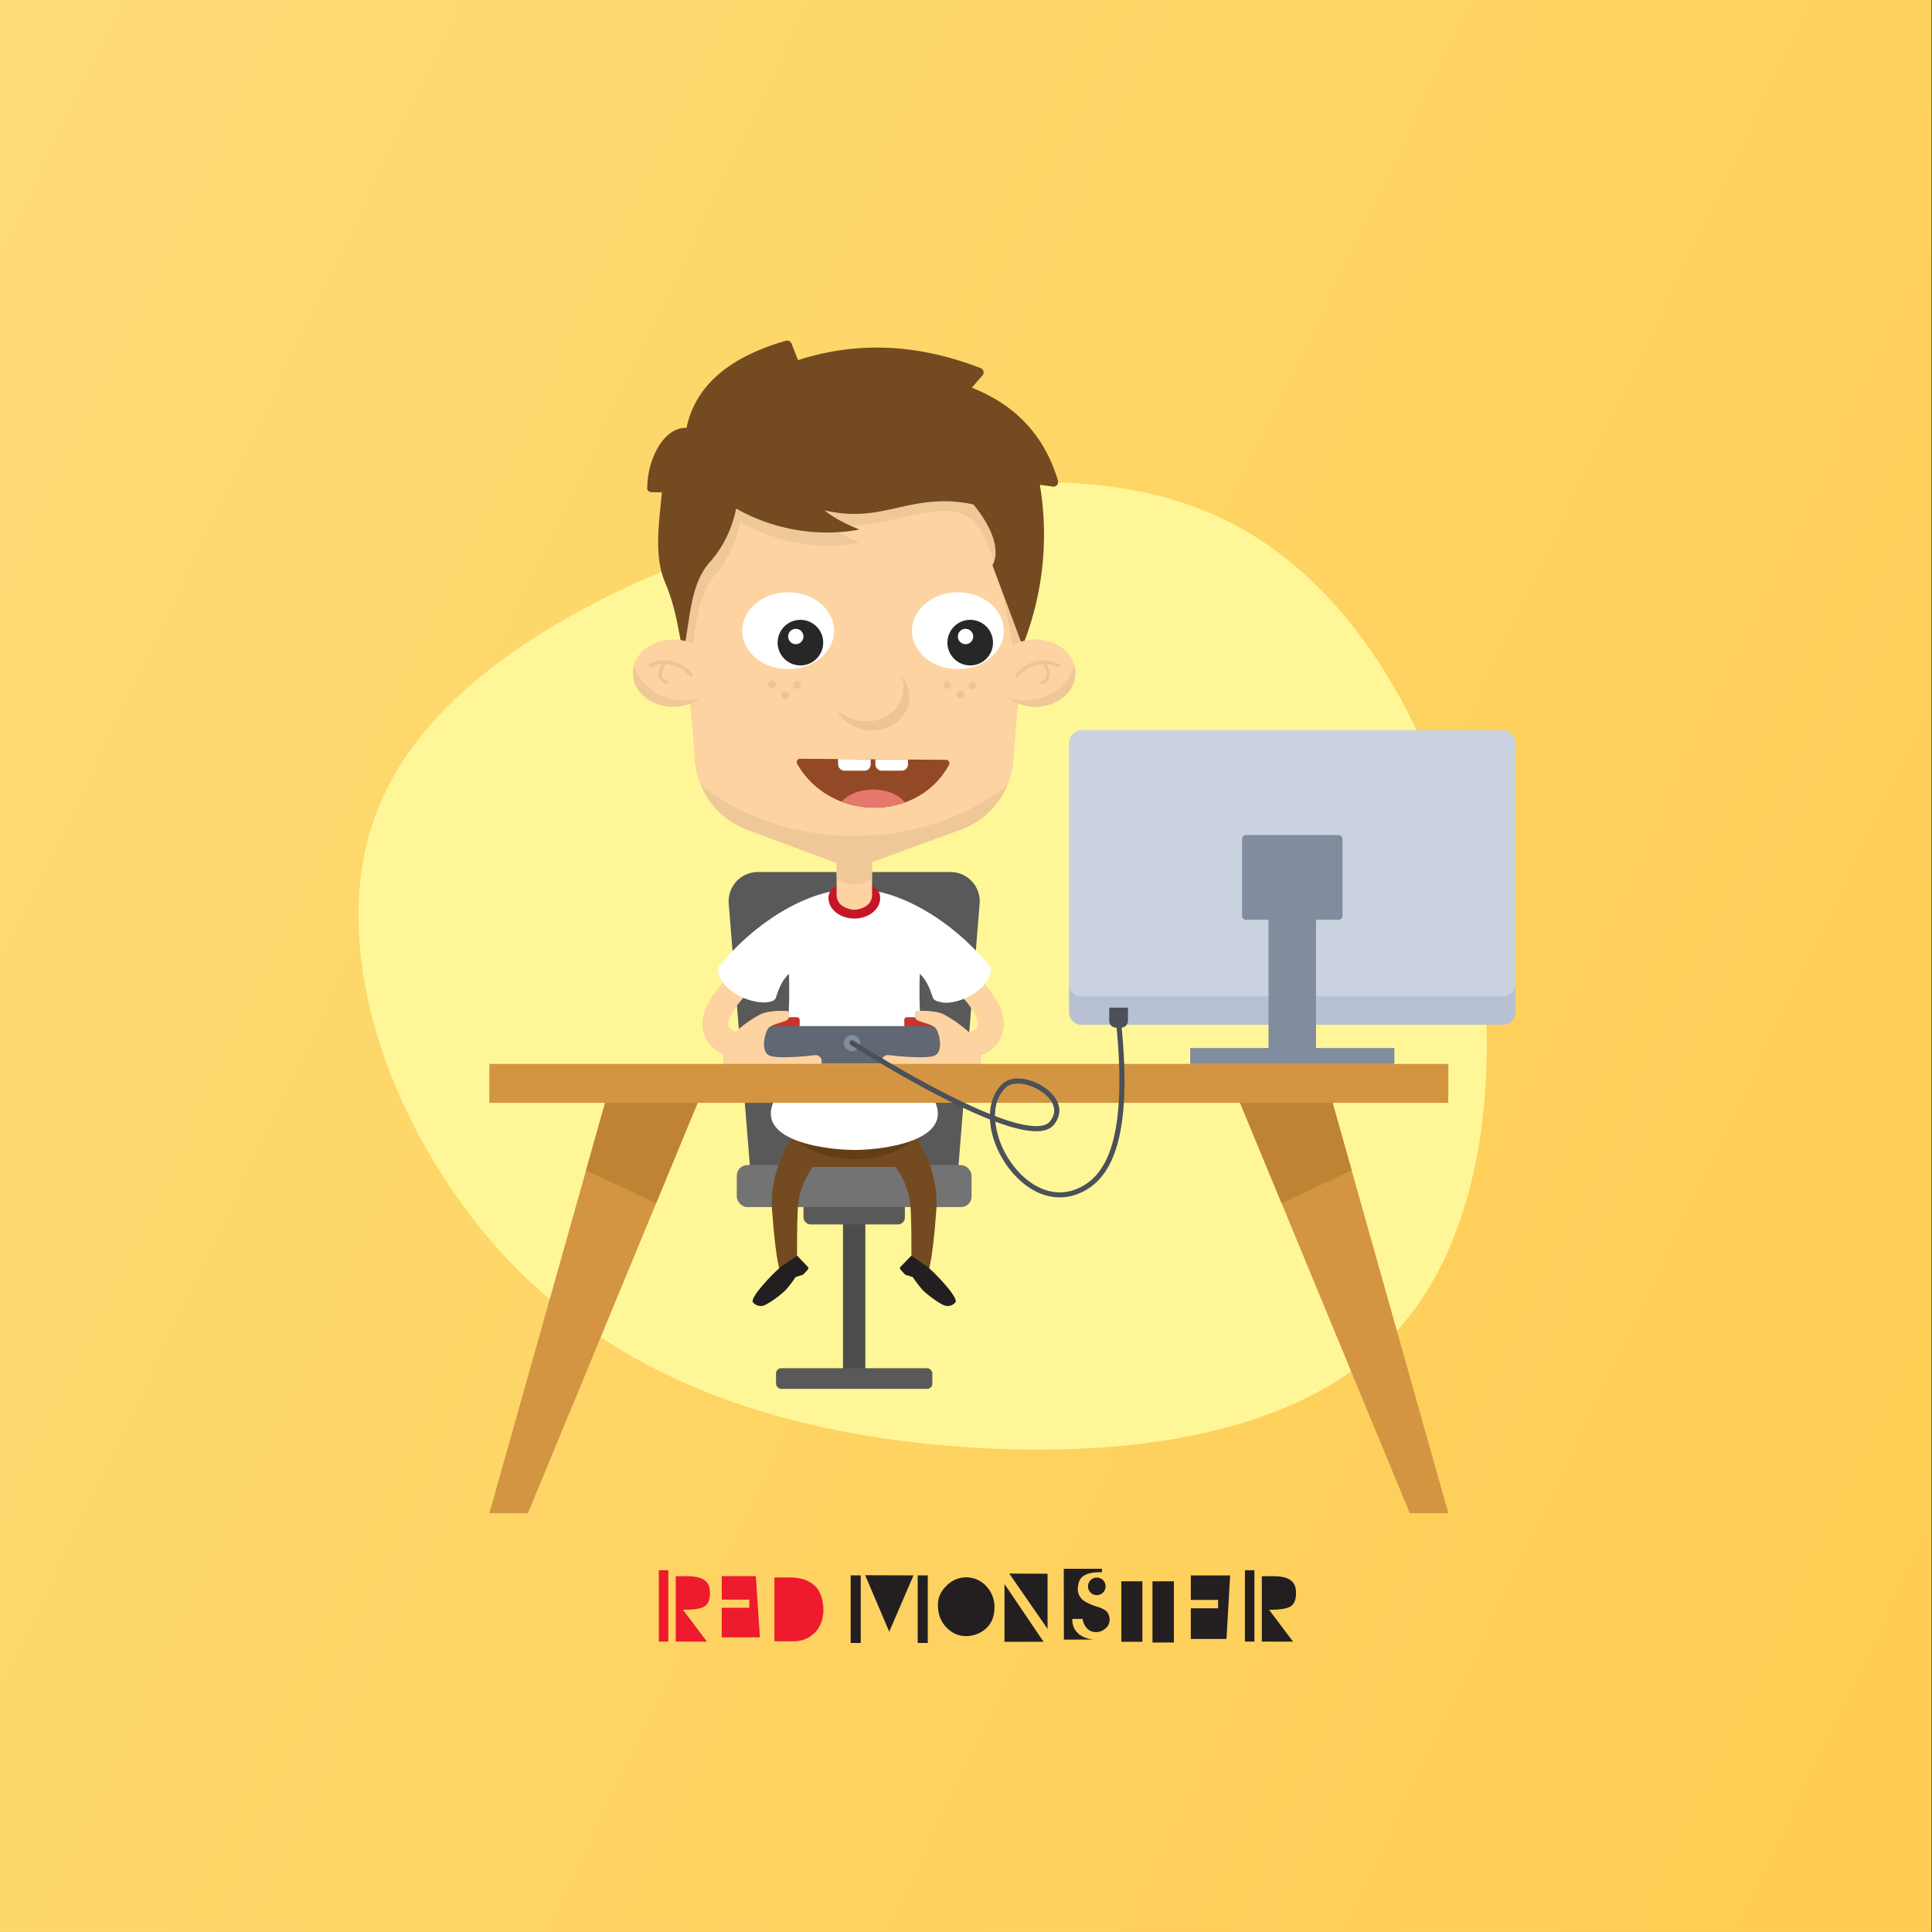 <svg id="Layer_1" data-name="Layer 1" xmlns="http://www.w3.org/2000/svg" viewBox="0 0 1200 1200"><rect x="0" y="0" width="1200" height="1200" fill="#333333" stroke="none"/><defs><clipPath id="clip-path"><path id="SVGID" fill="none" d="M272.86 211.49H941.3v743.44H272.86z"/></clipPath><clipPath id="clip-path-2"><path id="SVGID-2" data-name="SVGID" d="M589.44 475.07a2.12 2.12 0 00-1.85-3.12l-90.59-.67a2.11 2.11 0 00-1.86 3.15c20.35 35.84 74.8 36.57 94.3.64z" clip-rule="evenodd" fill="none"/></clipPath><linearGradient id="linear-gradient" x1="-103.7" y1="263.04" x2="1264.88" y2="918.64" gradientUnits="userSpaceOnUse"><stop offset="0" stop-color="#fedc77"/><stop offset="1" stop-color="#fecc52"/></linearGradient><style>.cls-8{fill:#595959}.cls-11,.cls-14,.cls-15,.cls-17,.cls-18,.cls-21,.cls-22,.cls-29,.cls-30{fill-rule:evenodd}.cls-10,.cls-17{fill:#fdd3a1}.cls-11{fill:#744a20}.cls-14,.cls-38{fill:#231f20}.cls-15,.cls-20{fill:#fff}.cls-18{fill:#efc897}.cls-19,.cls-22{fill:#edc594}.cls-21{fill:#272727}.cls-26{fill:#c7342b}.cls-29{fill:#d39542}.cls-30{fill:#bf8334}.cls-33{fill:#828c9f}.cls-37{fill:#ed1b2d}</style></defs><path fill="url(#linear-gradient)" d="M-.3-.01h1200v1200H-.3z"/><path d="M481.11 329.36C375 362.9 265 419.2 233.12 506.67c-32.12 87.38 13.8 205.94 86.61 280.1s172.32 104 275.76 111.72 210.44-6.71 269.29-68.68 69.42-171.41 49.31-271.74c-20.16-100.49-71.06-192-147.73-232.36s-179.12-29.88-285.25 3.65z" fill="#fff797"/><g clip-path="url(#clip-path)"><path d="M608.47 561.28a18.19 18.19 0 00-18.12-19.65h-119.6a18.19 18.19 0 00-18.12 19.65c3.21 39.85 10.45 129.61 13.46 166.89a18.18 18.18 0 0018.12 16.72h92.68A18.18 18.18 0 00595 728.17c3-37.28 10.25-127.04 13.47-166.89z" fill-rule="evenodd" fill="#595959"/><path fill="#4d4d4d" d="M523.61 744.2h13.88v112.04h-13.88z"/><rect class="cls-8" x="499.06" y="743.22" width="62.97" height="17.3" rx="4.32"/><rect class="cls-8" x="482.01" y="849.81" width="97.08" height="12.85" rx="3.21"/><rect x="457.63" y="723.66" width="145.83" height="26.07" rx="6.52" fill="#737373"/><path class="cls-10" d="M461.68 601.12a8.28 8.28 0 017.48 7c.34 2.86-1.22 5.57-3.34 7.58-5 4.76-9.77 10-12.47 16.3-1.06 2.46-1.92 5.3.35 7.06a12.76 12.76 0 002.85 1.57 10.8 10.8 0 011.23.64 8 8 0 01-6.72 14.31c-8.66-2.76-15.6-11.19-14.67-21.26.71-7.61 4.87-14.42 9.5-20.34a84.65 84.65 0 019.91-10.73l.39-.34a8.42 8.42 0 015.49-1.79zM598.16 601.12a8.27 8.27 0 00-7.47 7c-.35 2.86 1.21 5.57 3.33 7.58 5 4.76 9.77 10 12.47 16.3 1.06 2.46 1.92 5.3-.35 7.06a12.76 12.76 0 01-2.85 1.57 10.8 10.8 0 00-1.23.64 8 8 0 006.72 14.31c8.67-2.76 15.61-11.19 14.67-21.26-.71-7.61-4.87-14.42-9.49-20.34a85.47 85.47 0 00-9.96-10.72l-.38-.34a8.45 8.45 0 00-5.46-1.8z"/><path class="cls-11" d="M513.66 716.65s-22.14-9-22.18-8.9c-7.61 10.72-13.08 28-12 43.12 2.61 36.89 5.68 40.11 5.68 40.11h10s-.4-20.86.26-38.16c.94-26.1 18.24-36.17 18.24-36.17zM547.44 716.65s22.13-9 22.18-8.9c7.6 10.72 13.08 28 12 43.12C579 787.76 576 791 576 791h-10s.39-20.86-.26-38.16c-1.01-26.12-18.3-36.19-18.3-36.19z"/><path class="cls-11" d="M497.91 724.8c-4.08-2.23-6.45-4.9-6.45-7.76 0-7.83 17.72-14.19 39.54-14.19s39.54 6.36 39.54 14.19c0 2.86-2.38 5.53-6.45 7.76z"/><path fill="#744a20" d="M491.48 683.53h79.04v33.09h-79.04z"/><path d="M570.15 683.53c.13.17.25.35.37.53v19.67c-6.38 9.53-21.74 16.25-39.66 16.25-17.67 0-32.85-6.54-39.38-15.86V683.6l.05-.07z" fill="#633e15" fill-rule="evenodd"/><path class="cls-14" d="M486.43 785.91c-1.94.48-21.27 19.85-18.75 23a6.17 6.17 0 006.85 1.92c3.88-1.6 10.48-6.58 13.63-9.71a81.11 81.11 0 006-7.91l4.32-1.34a1.29 1.29 0 00.58-.37l2.65-2.86a1.33 1.33 0 000-1.82l-6.61-6.91zM574.66 785.91c2 .48 21.27 19.85 18.75 23a6.15 6.15 0 01-6.84 1.92c-3.88-1.6-10.49-6.58-13.64-9.71a82.81 82.81 0 01-6-7.91l-4.31-1.34a1.29 1.29 0 01-.58-.37l-2.66-2.86a1.32 1.32 0 010-1.82c2-2.06 6.61-6.91 6.61-6.91z"/><path class="cls-15" d="M581.21 685.35c9.27 23.74-33.54 28.89-50.4 28.89s-60-5.15-50.74-28.89c12.27-31.45 9.95-80.48 9.95-80.48-3.48 3.16-6.07 8.21-8 14.55-.65 2.06-2.7 2.65-4.83 3-9.38 1.64-28.79-5.86-31.21-19a4.42 4.42 0 01.91-3.54c23.38-28.68 57.33-48.27 83.34-47.48h.9c26-.79 60 18.8 83.37 47.45a4.43 4.43 0 01.92 3.57c-2.46 13.14-22.23 21.31-31.24 19-2.1-.53-4.2-1-4.85-3-2-6.34-4.55-11.39-8-14.55-.07 0-2.39 49.03 9.88 80.48z"/><path d="M530.64 548.45c8.87 0 16.07 2.31 16.07 9.34s-7.2 12.74-16.07 12.74-16.07-5.71-16.07-12.74 7.2-9.34 16.07-9.34z" fill="#c61625" fill-rule="evenodd"/><path class="cls-17" d="M541.65 523.45h-22v32.27c0 4.84 3.2 7.53 7.86 8.87a11.43 11.43 0 006.3 0c4.63-1.32 7.83-4 7.83-8.79.01-10.41.01-32.35.01-32.35z"/><path class="cls-18" d="M541.65 525.82h-22V544c0 2.73 3.2 4.24 7.86 5a19.87 19.87 0 006.3 0c4.63-.74 7.83-2.23 7.83-5 .01-5.82.01-18.18.01-18.18z"/><path class="cls-17" d="M641 344.89a50.31 50.31 0 00-27.37-48.22c-57.53-29.15-113.08-28.49-166.84-.38a50.31 50.31 0 00-26.79 47.9c3 44.25 8.5 82 11.56 127.56a50.23 50.23 0 0032.67 43.73l52.16 19.32a38.76 38.76 0 0026.67.07l53.47-19.49a50.2 50.2 0 0032.92-43.82c3.08-45.34 8.55-82.33 11.55-126.67z"/><path class="cls-17" d="M641 344.89a50.31 50.31 0 00-27.37-48.22c-57.53-29.15-113.08-28.49-166.84-.38a50.31 50.31 0 00-26.79 47.9c3 44.25 8.5 82 11.56 127.56a50.23 50.23 0 0032.67 43.73l52.16 19.32a38.76 38.76 0 0026.67.07l53.47-19.49a50.2 50.2 0 0032.92-43.82c3.08-45.34 8.55-82.33 11.55-126.67z"/><path class="cls-18" d="M435.54 487.8c25 19.48 58.44 31.38 95.15 31.38s70.06-11.87 95-31.31a50.22 50.22 0 01-29 27.51l-53.48 19.49a38.76 38.76 0 01-26.67-.07l-52.16-19.32a50.24 50.24 0 01-28.84-27.68zM459.81 324c-2.64 12.91-7.84 24-15.73 33.17-12.28 14.29-11.72 36.29-16.08 56.43-2.94-13.34-3.92-26.64-10.82-43.65-6.82-16.83-1.23-96.55 12.88-96.11 5.25-26 171.11-25 171.11-25C626 259.12 642 309.25 642 309.25a192.48 192.48 0 01-10.35 100.09c-3.17 1.1-9.6-73.68-29.4-87.72s-57.7 11.18-89.4 3.51c5 4.28 12 8.22 20.87 11.87-21.74 4.45-44.56.85-63.26-7.47a101.08 101.08 0 01-10.65-5.53z"/><path class="cls-11" d="M457.26 315.87c-2.73 12.92-8.11 24-16.29 33.17-12.72 14.29-12.14 36.29-16.66 56.43-3-13.34-4.05-26.64-11.2-43.65-7.07-16.83-3.76-36.51-2-56l-6.45-.11a2.9 2.9 0 01-2.39-1.34c-.53-.83-.21-1.77-.19-2.74.31-15.79 9.72-36.32 24.33-35.88 5.44-26 26.21-43.9 61.72-54.11a2.9 2.9 0 013.48 1.72l4.07 10.34c35.92-11.64 73.65-10.49 113.41 4.94a2.88 2.88 0 011.13 4.59l-6.6 7.57c25.7 10.2 44.64 28.17 53.5 57.73a2.89 2.89 0 01-3.15 3.69l-8.1-1.08a186.28 186.28 0 01-10.72 100.08L616.39 351s9.11-11.72-11.64-37.55c-1.44-.65-10.66-1.9-13.67-2-31.3-1.45-46.08 13.19-78.92 5.55 5.17 4.28 12.44 8.22 21.61 11.88-26.99 5.3-55.59-.94-76.51-13.01z"/><path class="cls-17" d="M418 397.16c13.73 0 24.88 9.38 24.88 20.93S431.7 439 418 439s-24.88-9.38-24.88-20.94 11.12-20.9 24.88-20.9z"/><path class="cls-18" d="M393.88 412.84c3.19 12.62 15.6 22.05 30.41 22.05a33.75 33.75 0 0011.1-1.86A27.36 27.36 0 01418 439c-13.73 0-24.88-9.38-24.88-20.94a17.71 17.71 0 01.76-5.22z"/><path class="cls-19" d="M410.89 412.6a20.67 20.67 0 00-6.63 1.74s-2.36-.31-1.29-1.66c1.31-1.65 6.06-2.53 10.13-2.53a22 22 0 0117 8.66 1.31 1.31 0 010 1.38c-1 1.24-2.92-1.68-4.93-3.32a19.53 19.53 0 00-11.47-4.33 3.93 3.93 0 01-.47.74c-1.85 2.61-3.47 6.24-.74 8.52a9 9 0 001.79 1.05c1 .57.58 2.69-1.4 1.74a6.6 6.6 0 01-3.88-4.77 9.87 9.87 0 011.89-7.22z"/><path class="cls-17" d="M643.12 397.16c-13.73 0-24.88 9.38-24.88 20.93S629.39 439 643.12 439 668 429.65 668 418.09s-11.14-20.93-24.88-20.93z"/><path class="cls-18" d="M667.21 412.84c-3.18 12.62-15.59 22.05-30.4 22.05A33.77 33.77 0 01625.7 433a27.36 27.36 0 0017.42 6c13.74 0 24.88-9.38 24.88-20.94a17.71 17.71 0 00-.79-5.22z"/><path class="cls-19" d="M647.67 412.53a19.86 19.86 0 00-14.54 7.11c-1.88 2.24-2.26.67-2.34 0-.15-1.2 1.84-2.83 3.81-4.44a21.71 21.71 0 0113.39-5h.32a23.74 23.74 0 019.23 2.14 1.4 1.4 0 01.78.76c.27.91-.38 1.78-1.84 1.13a20.32 20.32 0 00-6.18-1.58 17.4 17.4 0 011.33 3.12c.91 2.55.71 5.76-1.53 7.68a12.2 12.2 0 01-2.33 1.41c-.77.3-.88.06-1.16-.21-.58-.54-.34-1.48.63-1.92a4.7 4.7 0 002.66-2.73c.72-2.52-.85-5.21-2.18-6.91a2.55 2.55 0 01-.05-.56z"/><ellipse class="cls-20" cx="489.53" cy="391.75" rx="28.56" ry="23.88"/><path class="cls-21" d="M497.18 385A14.15 14.15 0 11483 399.16 14.15 14.15 0 01497.18 385z"/><path class="cls-15" d="M494.28 390.58a4.76 4.76 0 11-4.76 4.75 4.76 4.76 0 014.76-4.75z"/><ellipse class="cls-20" cx="594.97" cy="391.75" rx="28.56" ry="23.88"/><path class="cls-21" d="M602.62 385a14.15 14.15 0 11-14.15 14.14A14.15 14.15 0 01602.62 385z"/><path class="cls-15" d="M599.72 390.58a4.76 4.76 0 11-4.76 4.75 4.75 4.75 0 014.76-4.75z"/><path class="cls-22" d="M479.49 422.71a2.45 2.45 0 11-2.44 2.45 2.45 2.45 0 012.44-2.45zM588.34 423a2.45 2.45 0 11-2.44 2.44 2.44 2.44 0 012.44-2.44zM487.72 429.43a2.45 2.45 0 11-2.44 2.45 2.45 2.45 0 012.44-2.45zM596.57 429a2.45 2.45 0 11-2.44 2.44 2.45 2.45 0 012.44-2.44z"/><circle class="cls-19" cx="495.1" cy="425.46" r="2.44" transform="rotate(-.22 483.61 417.626)"/><path class="cls-22" d="M604 423.33a2.45 2.45 0 11-2.45 2.44 2.44 2.44 0 012.45-2.44z"/><ellipse class="cls-19" cx="541.54" cy="433" rx="23.36" ry="20.77"/><ellipse class="cls-10" cx="537.8" cy="427.34" rx="23.36" ry="20.77"/><path d="M589.44 475.07a2.12 2.12 0 00-1.85-3.12l-90.59-.67a2.11 2.11 0 00-1.86 3.15c20.35 35.84 74.8 36.57 94.3.64z" fill="#934826" fill-rule="evenodd"/><g clip-path="url(#clip-path-2)"><rect class="cls-20" x="520.55" y="463.24" width="20.26" height="15.46" rx="3.86"/><rect class="cls-20" x="543.7" y="463.24" width="20.26" height="15.46" rx="3.86"/><path d="M542.25 490.42c12 0 21.71 6.13 21.71 13.68s-9.73 13.69-21.71 13.69-21.7-6.13-21.7-13.69 9.72-13.68 21.7-13.68z" fill="#e5776d" fill-rule="evenodd"/></g><rect class="cls-26" x="561.66" y="631.8" width="20.4" height="6.62" rx="1.66"/><rect class="cls-26" x="476.31" y="631.8" width="20.4" height="6.62" rx="1.66"/><rect x="474.42" y="637.31" width="111.4" height="23.44" rx="5.86" fill="#616773"/><path class="cls-17" d="M506.63 655.32a3.95 3.95 0 010 7.89h-3.11a3.9 3.9 0 01.48 1.89 3.94 3.94 0 01-3.94 3.94H498a4 4 0 01.16 1.1 3.94 3.94 0 01-3.95 3.94H492a4 4 0 01-3.94 3.95h-16.29c-6.94 0-14.74-3.31-18.23-7.13-4.36-4.79-6-15.48-2.92-22.26s14.84-15 21.3-18.42c5.16-2.75 14.57-2.43 17.4-2.21 1.17.09 1 4.25.15 5.1-1.57 1.66-9.6 2.75-12 5.3s-5.07 13.84-.18 16.91 29.34 0 29.34 0zM551.75 655.32a3.95 3.95 0 100 7.89h3.11a3.94 3.94 0 003.46 5.83h2.07a4 4 0 00-.16 1.1 3.94 3.94 0 003.95 3.94h2.19a4 4 0 004 3.95h16.29c6.94 0 14.74-3.31 18.22-7.13 4.37-4.79 6-15.48 2.93-22.26s-14.85-15-21.3-18.42c-5.16-2.75-14.57-2.43-17.4-2.21-1.18.09-1 4.25-.15 5.1 1.56 1.66 9.6 2.75 12 5.3s5.06 13.84.18 16.91-29.39 0-29.39 0z"/><path fill="#d39542" d="M303.95 660.82h595.63V685H303.95z"/><path class="cls-29" d="M433.31 685h-57.49l-71.87 254.89h23.96L433.31 685zM770.23 685h57.49l71.86 254.89h-23.95L770.23 685z"/><path class="cls-30" d="M407.55 747.31l-43.56-20.36L375.82 685h57.49l-25.76 62.31zM795.99 747.31l43.56-20.36L827.72 685h-57.49l25.76 62.31z"/><path d="M672.14 453.47h261a8.13 8.13 0 018.13 8.13v166.75a8.14 8.14 0 01-8.14 8.14h-261a8.14 8.14 0 01-8.14-8.14V461.61a8.14 8.14 0 018.15-8.14z" fill="#cbd2df"/><path d="M664 610.73c0 4.49 3.25 8.13 7.27 8.13H934c4 0 7.28-3.64 7.28-8.13v17.62c0 4.49-3.26 8.13-7.28 8.13H671.28c-4 0-7.27-3.64-7.27-8.13z" fill="#b8c1d3" fill-rule="evenodd"/><rect class="cls-33" x="771.46" y="518.65" width="62.38" height="52.66" rx="2.34"/><rect class="cls-33" x="787.9" y="520.99" width="29.52" height="134.91" rx="1.31"/><rect class="cls-33" x="739.23" y="650.95" width="126.85" height="9.87" rx=".44"/><path d="M529.19 642.84a5.06 5.06 0 11-5.06 5 5.06 5.06 0 015.06-5z" fill="#828c9f" fill-rule="evenodd"/><path d="M658.13 743.69a32.89 32.89 0 01-15.28-3.92c-7.33-3.83-14.2-10.46-19.33-18.66s-8.13-17.15-8.62-25.49v-.26c-8.79-3.46-18.94-8.14-30.35-14-28.76-14.77-55.92-32.16-56.19-32.34a1.57 1.57 0 111.7-2.65c.27.17 27.32 17.49 56 32.2 10.8 5.54 20.45 10 28.85 13.38.26-7.65 2.85-14.05 7.6-18.65 3.2-3.1 8.32-4.14 14.41-2.93a32.42 32.42 0 0115 7.55c7 6.45 8 14.16 2.7 20.65-4.14 5.07-13.24 5.38-27.81 1-2.68-.82-5.55-1.79-8.59-2.93a53 53 0 008.06 22.84c4.84 7.73 11.28 14 18.12 17.54 7.62 4 15.62 4.63 23.15 1.9 10.71-3.89 18.08-12.42 22.53-26.07 5.58-17.11 6.66-43 3.21-77a1.57 1.57 0 113.13-.32c3.55 34.92 2.45 60.53-3.34 78.31-4.78 14.63-12.77 23.8-24.45 28.05a30.32 30.32 0 01-10.5 1.8zM618 693.18q5.17 2 9.66 3.33c12.84 3.9 21.3 3.92 24.45.06 2.47-3 5.43-9.13-2.4-16.33-6.94-6.38-19.67-9.9-25.06-4.68S618 687.63 618 693.18z" fill="#4b5059"/><path d="M700.59 625.86h-11.65V634a4.27 4.27 0 004.29 4.29h3.07a4.28 4.28 0 004.29-4.29z" fill="#4b5059" fill-rule="evenodd"/></g><path class="cls-37" d="M415.11 1019.62h-5.89v-44.31h5.89zm4.6 0V979h7.42c11.13.08 13.77 4.4 13.84 10.3.06 4.72-1.35 7.45-3.92 8.77q-3.51 1.82-12.81 1.82l14.86 19.77z"/><path class="cls-38" d="M779.14 1019.62h-5.9v-44.31h5.9zm4.6 0V979h7.42c11.13.08 13.76 4.4 13.84 10.3 0 4.72-1.35 7.45-3.92 8.77-2.34 1.21-6.62 1.82-12.81 1.82l14.86 19.77z"/><path class="cls-37" d="M472.01 1016.99h-23.74v-18.36h17.17v-5.06h-17.17v-14.59h21.17l2.57 38.01zM490.33 979.77q10.86 0 16.35 5.78c3.17 3.33 4.75 8.92 4.75 14.53 0 5.31-1.91 10.86-5.73 14.39a17.75 17.75 0 01-12.5 4.94H481v-39.64z"/><path class="cls-38" d="M534.62 1020.49h-6.25v-42h6.25zm17.7-7l-14.93-35.09 30 .11zm23.94 7H570v-42h6.25zM587.91 984.9a17.09 17.09 0 0112.16-5.18 16.7 16.7 0 0112.39 5.35 18.54 18.54 0 015.2 13.41q0 9-6.24 13.85a18.72 18.72 0 01-11.79 3.88 16 16 0 01-11-4.64q-6.08-5.55-6.07-14.88c0-4.41 1.79-8.33 5.37-11.79M623.9 1019.73v-35.88l24.26 35.88zm26.76-8l-23.78-34.36 23.78.11zM709.56 1019.75h-13.08v-37.59h13.08zm19.57.44h-13.31v-38h13.31zM761.79 1017.98h-22.16v-19.05h16.96v-5.2h-16.96v-15.2h24.43l-2.27 39.45zM660.8 1018.41l-.08-44h23.83a15.55 15.55 0 00-.16 2.14c-13.78-.36-14.38 5.76-14.83 8.83a9.09 9.09 0 004.05 9.18 36.11 36.11 0 008 3.43q5 1.58 6.31 3.6a9.14 9.14 0 011 2.24 8 8 0 01.29 2.18 6.94 6.94 0 01-2.62 5.49 8.85 8.85 0 01-5.91 2.24 7.4 7.4 0 01-5.12-1.92 10.7 10.7 0 01-3.13-6.27H666c-.1 12.24 13.3 12.8 13.3 12.8zm20.43-38.55a5.46 5.46 0 105.47 5.46 5.46 5.46 0 00-5.47-5.46"/></svg>